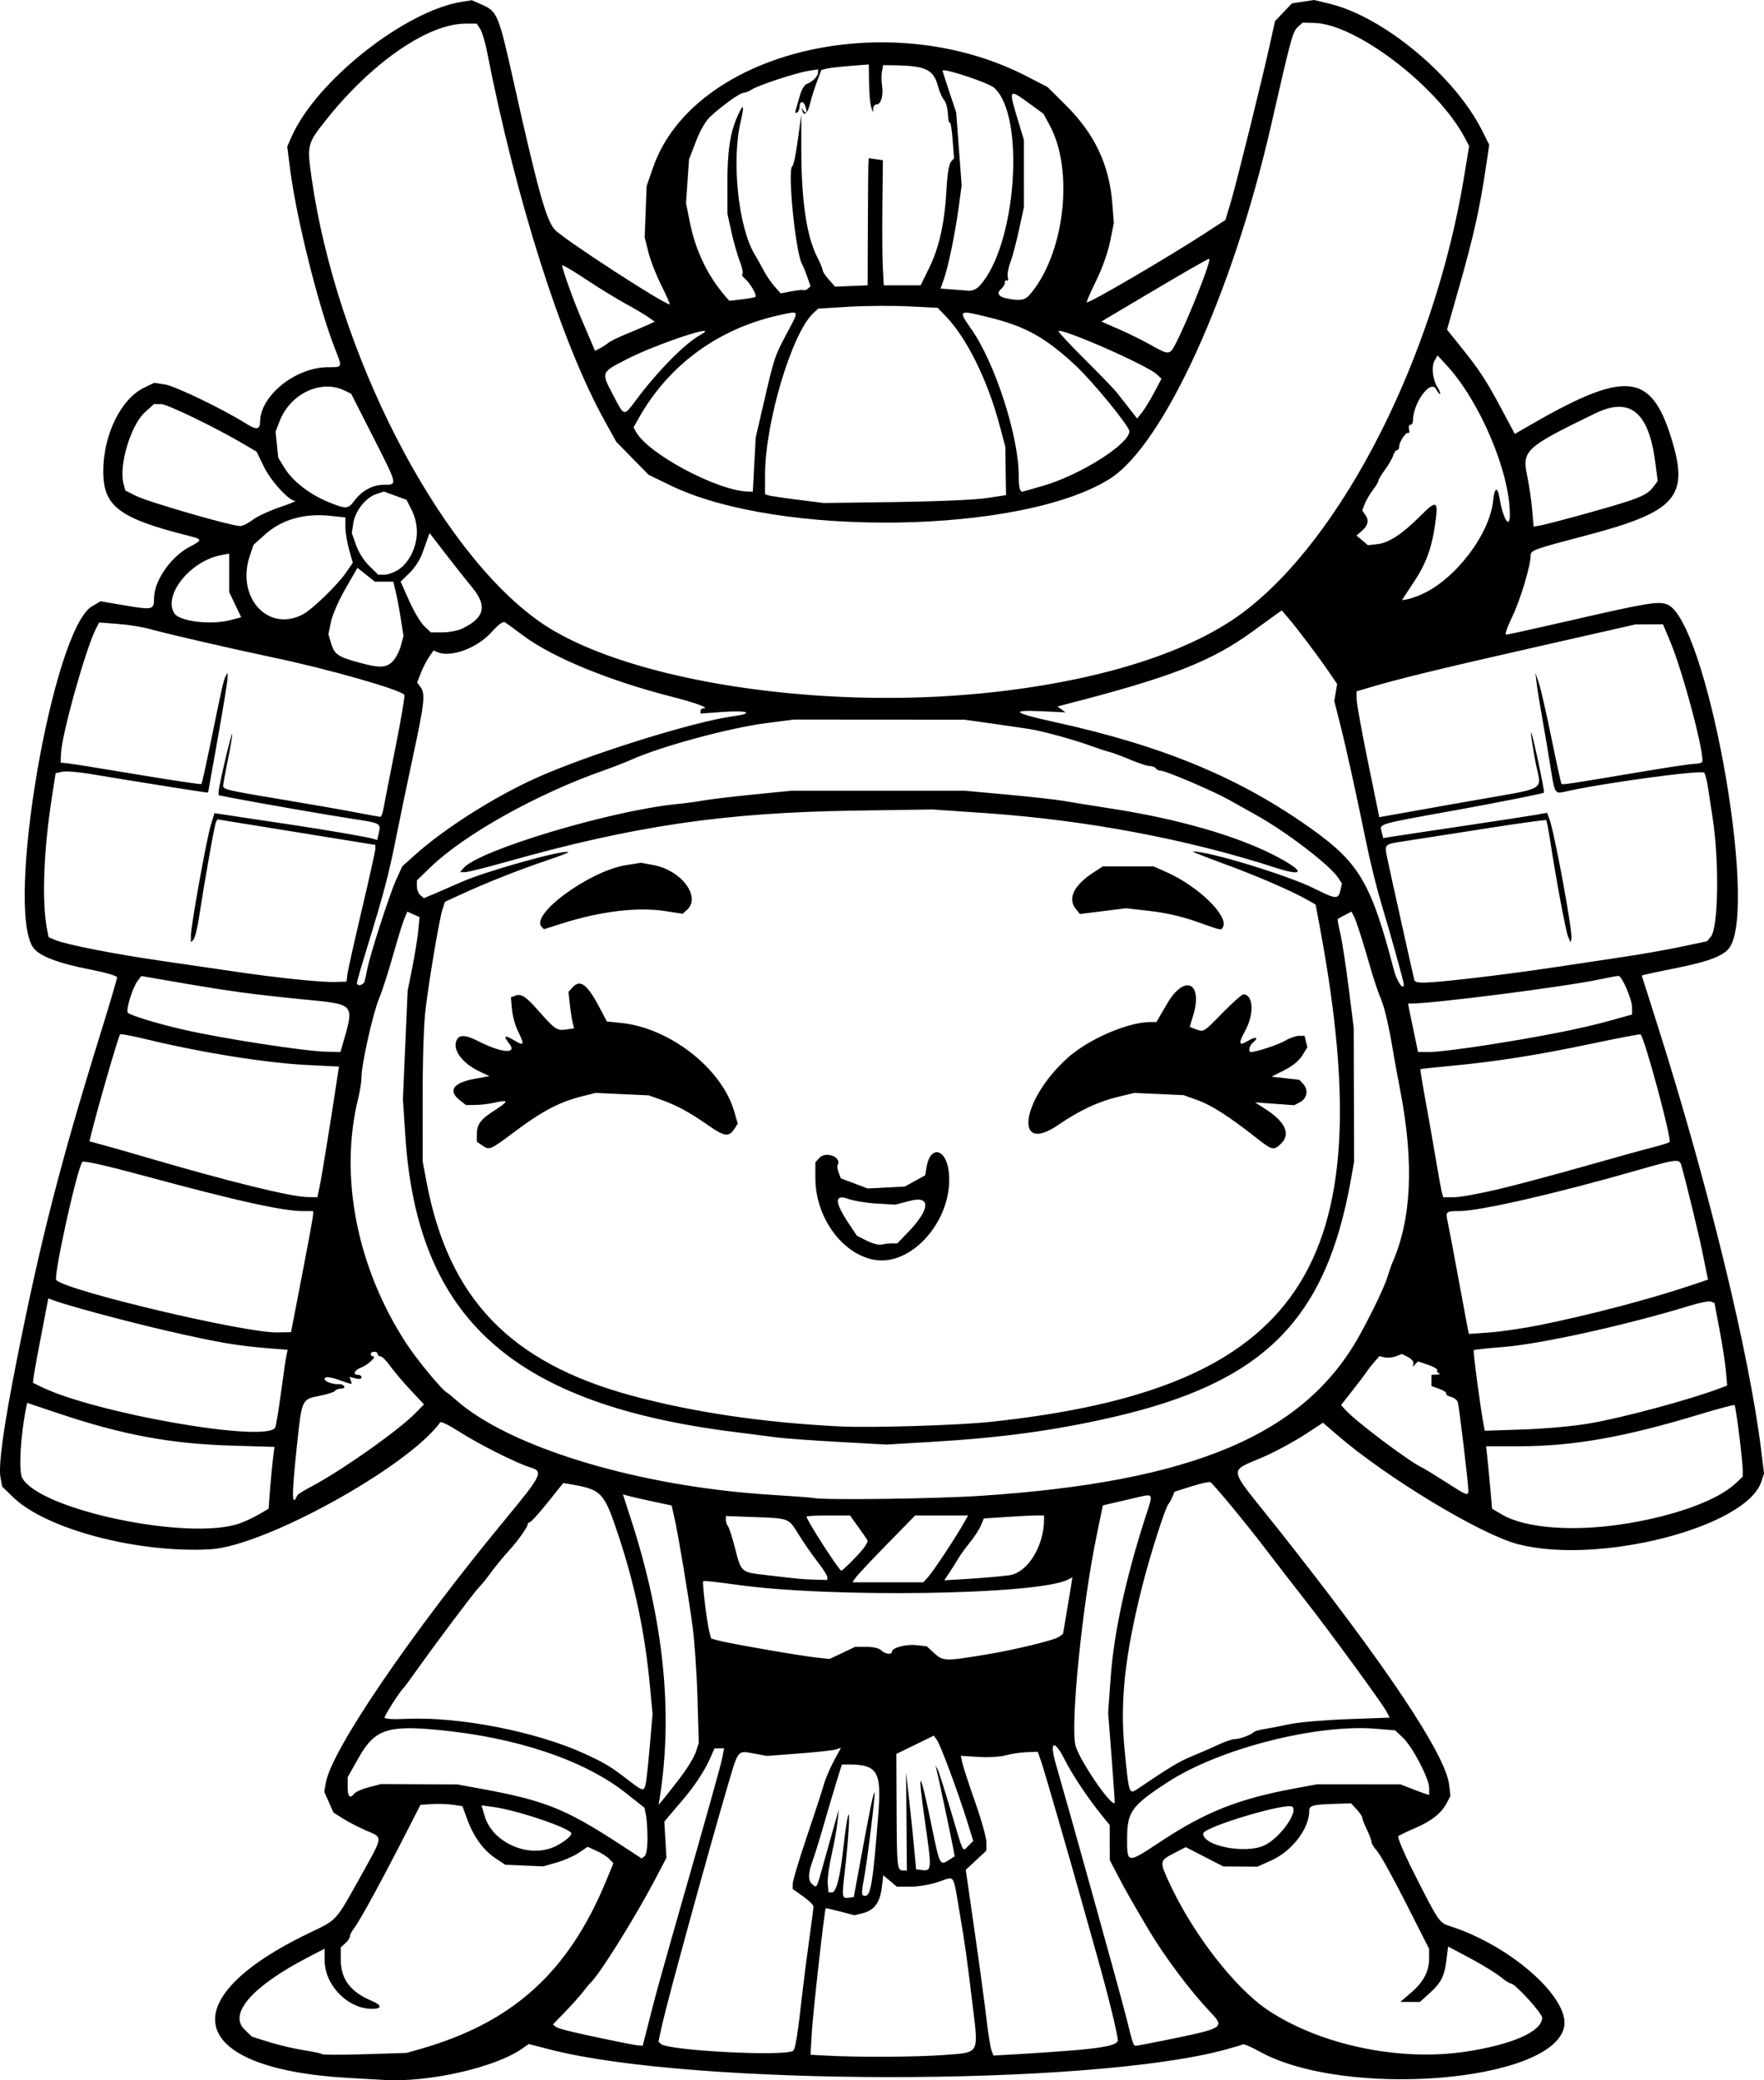<?xml version="1.0" encoding="UTF-8" standalone="no"?>
<!-- Created with Inkscape (http://www.inkscape.org/) -->

<svg
   width="202.409mm"
   height="238.71mm"
   viewBox="0 0 202.409 238.71"
   version="1.1"
   id="svg1"
   xml:space="preserve"
   xmlns="http://www.w3.org/2000/svg"
   xmlns:svg="http://www.w3.org/2000/svg"><defs
     id="defs1" /><g
     id="layer1"
     transform="translate(-16.751,134.659)"><path
       style="fill:#000000"
       d="m 56.715,103.783 c -18.436,-1.048 -20.536,-8.933 -4.434,-16.653 3.189,-1.529 2.955,-1.272 5.785,-6.359 2.717,-4.884 2.668,-4.52 0.719,-5.365 -0.861,-0.374 -2.062,-0.992 -2.669,-1.375 l -1.102,-0.696 -0.527,-1.191 -0.527,-1.191 0.171,-1.013 c 0.632,-3.742 9.806,-17.211 20.641,-30.305 4.17,-5.039 4.365,-5.446 2.83,-5.906 C 76.068,33.27 71.562,30.999 69.382,29.588 68.311,28.894 67.358,28.43 67.266,28.557 63.537,33.689 47.117,42.761 40.904,43.121 32.628,43.6 22.064,40.825 18.295,37.18 l -1.292,-1.249 -0.197,-1.058 c -0.257,-1.378 0.373,-5.918 1.862,-13.42 2.763,-13.924 5.001,-22.644 9.684,-37.741 1.01,-3.254 1.835,-6.052 1.834,-6.218 -0.001,-0.172 -1.309,-0.555 -3.064,-0.897 -3.67,-0.715 -5.831,-1.537 -6.532,-2.483 -3.301,-4.458 2.218,-36.592 6.734,-39.211 l 0.97,-0.562 2.8,0.474 c 3.189,0.539 3.325,0.506 3.333,-0.829 0.012,-2.007 1.9,-4.736 4.075,-5.89 1.521,-0.807 1.513,-0.864 -0.179,-1.29 -7.892,-1.987 -9.723,-3.373 -9.723,-7.359 0,-4.196 2.008,-8.32 4.682,-9.614 l 1.159,-0.561 1.238,0.186 c 1.157,0.173 6.732,2.865 9.324,4.501 1.173,0.741 1.587,0.685 1.591,-0.213 0.013,-3.007 4.079,-6.268 7.813,-6.268 1.675,0 1.645,0.081 0.777,-2.133 -1.896,-4.834 -4.441,-15.031 -5.153,-20.65 l -0.322,-2.542 0.517,-1.162 c 2.844,-6.394 13.038,-14.445 19.566,-15.452 l 1.107,-0.171 1.186,0.525 c 1.73,0.765 1.888,1.151 3.596,8.806 2.785,12.481 3.744,15.926 4.737,17.007 0.994,1.082 12.908,8.813 13.173,8.548 0.049,-0.049 -0.386,-1.034 -0.967,-2.188 -0.581,-1.154 -1.246,-2.863 -1.478,-3.798 l -0.422,-1.7 0.111,-2.931 0.111,-2.931 0.727,-2.107 c 4.582,-13.279 26.934,-18.751 42.894,-10.501 l 2.381,1.231 2.13,2.117 c 3.289,3.269 4.968,6.836 5.308,11.28 l 0.17,2.214 -0.428,2.117 c -0.256,1.265 -0.9,3.075 -1.601,4.496 -0.645,1.309 -1.128,2.424 -1.074,2.478 0.186,0.186 9.347,-5.169 13.727,-8.024 l 2.178,-1.42 0.587,-1.94 c 0.631,-2.086 3.594,-14.036 4.535,-18.29 l 0.573,-2.591 0.971,-1.021 0.971,-1.021 1.276,-0.191 1.277,-0.191 1.766,0.427 c 6.208,1.502 14.394,8.321 17.523,14.598 l 0.796,1.598 -0.415,2.768 c -0.683,4.556 -1.403,7.781 -2.956,13.248 l -1.474,5.188 1.573,1.956 c 2.147,2.67 2.931,3.868 4.693,7.175 l 1.512,2.838 1.369,-0.795 c 11.296,-6.564 14.228,-6.337 16.59,1.286 2.088,6.74 0.587,8.436 -9.902,11.189 -5.962,1.565 -6.245,1.669 -6.245,2.3 0,1.158 -1.194,5.118 -2.112,7.001 -0.549,1.128 -0.863,2.051 -0.698,2.051 0.165,0 3.633,-0.766 7.707,-1.703 8.424,-1.937 9.763,-2.157 10.769,-1.77 4.471,1.722 10.443,34.368 7.194,39.327 -0.634,0.967 -2.29,1.618 -6.058,2.38 -1.892,0.383 -3.576,0.738 -3.743,0.791 l -0.303,0.095 1.832,5.773 c 5.808,18.307 10.523,37.675 11.883,48.808 l 0.312,2.553 -0.309,0.937 c -1.728,5.236 -18.668,9.587 -27.931,7.174 -4.271,-1.113 -15.036,-7.613 -20.708,-12.504 l -1.661,-1.432 -2.043,1.34 c -1.124,0.737 -3.115,1.826 -4.425,2.42 -4.513,2.048 -4.706,0.834 1.34,8.469 12.31,15.545 19.192,25.833 19.603,29.305 l 0.153,1.292 -0.405,0.775 c -0.625,1.197 -1.747,2.096 -3.627,2.905 -0.946,0.407 -1.825,0.831 -1.954,0.941 -0.129,0.111 0.687,2.025 1.813,4.253 2.776,5.495 2.903,5.685 4.054,6.048 6.991,2.209 13.883,8.299 13.153,11.623 -1.391,6.333 -25.237,8.214 -34.989,2.76 -0.914,-0.511 -1.759,-0.87 -1.876,-0.797 -0.118,0.073 -1.099,0.367 -2.181,0.654 -15.666,4.16 -60.967,4.132 -77.241,-0.048 l -2.514,-0.646 -0.722,0.511 c -3.066,2.169 -10.667,3.907 -15.814,3.616 -0.364,-0.021 -2.238,-0.127 -4.165,-0.237 z m 68.433,-2.634 c 4.056,-0.315 3.896,-0.023 3.193,-5.818 -0.687,-5.664 -0.873,-6.986 -1.488,-10.579 -0.779,-4.549 -0.475,-4.117 -2.434,-3.457 -0.908,0.306 -2.297,0.542 -3.186,0.542 h -1.576 l -0.778,-0.655 -0.778,-0.655 -0.163,1.378 c -0.204,1.724 -0.865,2.637 -2.144,2.961 l -0.994,0.252 -1.626,-0.425 c -0.894,-0.234 -1.648,-0.405 -1.674,-0.38 -0.136,0.128 -1.448,11.79 -1.588,14.113 l -0.162,2.698 1.693,0.095 c 3.69,0.207 10.596,0.172 13.706,-0.07 z M 64.849,100.502 C 75.528,97.48 81.924,91.728 86.278,81.229 l 0.855,-2.063 -0.435,-0.48 C 86.46,78.422 85.793,77.993 85.218,77.734 l -1.047,-0.472 -0.996,0.68 c -0.548,0.374 -1.692,0.88 -2.542,1.123 l -1.547,0.443 -2.177,-0.092 -2.177,-0.092 -1.107,-0.733 c -1.394,-0.923 -2.532,-2.482 -3.251,-4.456 L 69.813,72.599 68.72,72.437 c -0.601,-0.089 -1.685,-0.124 -2.408,-0.078 l -1.315,0.085 -1.215,2.381 c -3.166,6.204 -5.706,10.879 -6.379,11.743 -0.27,0.347 -0.491,0.775 -0.491,0.951 0,0.176 -0.238,0.536 -0.529,0.799 l -0.529,0.479 v 1.427 c 0,2.229 1.109,3.697 3.572,4.725 1.182,0.494 1.186,0.909 0.008,0.909 -2.773,0 -5.432,-2.722 -5.432,-5.56 v -1.348 l -1.918,0.996 c -6.348,3.297 -9.135,6.46 -7.285,8.268 l 0.851,0.832 1.994,0.627 c 1.097,0.345 2.882,0.764 3.967,0.931 1.085,0.167 2.038,0.372 2.117,0.455 0.079,0.083 2.287,0.084 4.906,0.003 l 4.763,-0.148 z m 42.941,0.148 c 0.231,-0.231 0.529,-2.129 1,-6.377 0.17,-1.528 0.532,-4.362 0.806,-6.298 0.274,-1.936 0.497,-3.669 0.497,-3.852 0,-0.182 -0.536,-0.709 -1.191,-1.171 l -1.191,-0.839 V 81.501 c 0,-0.336 0.723,-2.749 1.607,-5.363 0.884,-2.614 1.764,-5.311 1.957,-5.995 0.192,-0.683 0.715,-1.916 1.161,-2.74 l 0.811,-1.498 -0.585,0.187 c -0.322,0.103 -2.234,0.312 -4.248,0.465 l -3.663,0.278 -1.496,-0.278 c -1.887,-0.351 -1.772,-0.491 -3.001,3.688 -2.172,7.386 -6.895,24.589 -7.492,27.29 l -0.458,2.072 0.267,0.267 c 0.788,0.788 14.507,1.486 15.219,0.775 z m 32.333,-0.05 c 3.405,-0.283 4.898,-0.626 4.889,-1.123 -0.013,-0.719 -1.096,-5.131 -2.348,-9.571 -0.739,-2.619 -1.525,-5.417 -1.747,-6.218 -1.309,-4.72 -4.397,-15.375 -4.716,-16.272 l -0.377,-1.058 -1.281,0.048 c -0.705,0.026 -1.779,0.187 -2.388,0.358 -0.634,0.178 -1.972,0.256 -3.132,0.183 l -2.025,-0.127 0.18,0.828 c 0.099,0.455 0.76,2.476 1.469,4.49 0.709,2.014 1.289,4.09 1.289,4.612 v 0.949 l -1.184,1.103 -1.184,1.103 1.024,7.118 c 0.563,3.915 1.174,8.427 1.356,10.028 0.183,1.601 0.436,3.192 0.562,3.537 l 0.231,0.627 3.103,-0.175 c 1.707,-0.096 4.532,-0.294 6.278,-0.439 z m 44.847,0.165 c 5.339,-0.815 8.731,-2.325 8.731,-3.887 0,-0.52 -3.102,-3.928 -3.576,-3.928 -0.15,0 -0.692,-0.346 -1.204,-0.768 -0.513,-0.422 -2.073,-1.378 -3.469,-2.124 l -2.537,-1.355 -0.191,1.528 c -0.238,1.904 -0.61,2.633 -1.972,3.863 l -1.076,0.972 -1.124,-0.002 -1.124,-0.002 1.222,-1.048 c 1.441,-1.236 2.085,-2.455 2.085,-3.951 v -1.086 l -2.676,-5.284 c -1.472,-2.906 -2.96,-5.591 -3.307,-5.966 -0.347,-0.375 -0.631,-0.831 -0.631,-1.015 0,-0.183 -0.238,-0.826 -0.529,-1.429 -0.291,-0.602 -0.529,-1.214 -0.529,-1.359 0,-0.145 -0.289,-0.576 -0.643,-0.957 l -0.643,-0.693 -1.937,0.062 c -2.481,0.079 -2.863,0.188 -2.863,0.817 0,2.022 -1.974,4.605 -4.325,5.661 l -1.62,0.727 -1.959,-0.013 -1.959,-0.013 -2.153,-1.107 -2.153,-1.107 -1.383,0.717 c -1.637,0.849 -1.644,0.905 -0.472,3.441 2.681,5.802 7.532,12.052 11.298,14.556 6.023,4.004 15.125,5.906 22.717,4.748 z M 90.753,99.101 c 0.143,-0.546 0.514,-2.004 0.825,-3.241 0.311,-1.237 1.263,-4.69 2.116,-7.673 4.39,-15.355 5.784,-20.33 5.953,-21.233 l 0.186,-0.992 h -0.546 -0.546 l -0.523,1.182 c -0.621,1.403 -1.874,3.295 -3.185,4.806 -0.521,0.601 -1.197,1.393 -1.501,1.761 l -0.553,0.668 0.12,2.076 0.12,2.076 -1.25,2.381 c -2.421,4.611 -6.528,11.17 -7.537,12.039 -0.085,0.073 -0.426,0.489 -0.759,0.926 -0.333,0.437 -1.251,1.464 -2.04,2.284 l -1.435,1.49 0.33,0.267 c 0.297,0.241 2.323,0.725 7.341,1.755 0.946,0.194 1.924,0.368 2.173,0.387 l 0.453,0.034 z m 59.785,0.338 c 6.676,-1.36 6.779,-1.424 5.107,-3.192 -2.375,-2.513 -5.286,-6.401 -7.139,-9.537 -1.99,-3.368 -2.574,-4.395 -3.446,-6.064 l -0.968,-1.852 -0.005,-2.015 -0.005,-2.015 -0.94,-1.16 c -1.56,-1.926 -3.336,-4.59 -4.197,-6.296 -1.24,-2.456 -1.81,-2.204 -1.04,0.459 1.749,6.047 7.454,26.571 8.03,28.886 0.84,3.378 0.86,3.44 1.156,3.44 0.13,0 1.682,-0.294 3.448,-0.654 z m -34.968,-21.042 c 1.027,-5.583 1.422,-7.478 1.535,-7.363 0.107,0.108 -0.833,7.783 -1.191,9.726 -0.347,1.886 -0.335,2.134 0.104,2.134 0.651,0 0.899,-1.527 1.508,-9.29 0.395,-5.031 -0.066,-5.791 -3.513,-5.791 h -0.663 l -0.594,1.918 c -0.327,1.055 -0.988,3.287 -1.469,4.961 -0.481,1.673 -1.066,3.564 -1.299,4.2 -0.531,1.451 -0.537,2.255 -0.021,2.684 0.524,0.435 0.477,0.524 1.279,-2.387 0.381,-1.382 0.931,-3.347 1.224,-4.366 l 0.531,-1.852 -0.152,1.455 c -0.084,0.8 -0.388,2.488 -0.677,3.75 -0.289,1.262 -0.488,2.75 -0.442,3.307 l 0.083,1.013 h 0.397 c 0.509,0 0.959,-1.797 1.342,-5.361 0.161,-1.493 0.39,-3.041 0.509,-3.44 0.269,-0.902 0.051,2.77 -0.385,6.486 -0.341,2.905 -0.318,3.04 0.505,2.921 l 0.537,-0.077 z m 5.194,-4.035 -0.045,-5.622 0.357,3.175 c 0.196,1.746 0.455,4.247 0.575,5.556 l 0.218,2.381 0.729,0.084 c 1.055,0.121 1.07,-0.127 0.335,-5.247 -0.987,-6.871 -0.674,-6.616 0.819,0.665 0.809,3.948 0.88,4.081 1.838,3.453 l 0.705,-0.462 -0.152,-0.834 c -0.201,-1.103 -1.738,-8.36 -1.913,-9.036 l -0.137,-0.529 0.232,0.397 c 0.128,0.218 0.812,2.361 1.521,4.763 1.512,5.122 1.321,4.741 2.021,4.041 l 0.56,-0.56 -0.712,-2.283 c -1.043,-3.346 -3.053,-8.75 -3.462,-9.309 l -0.354,-0.485 -2.148,1.047 -2.148,1.047 0.026,6.318 c 0.028,6.705 0.066,7.061 0.746,7.062 l 0.435,7.7e-5 z m -29.72,1.919 c 0,-0.983 -0.077,-2.172 -0.171,-2.644 L 90.7,72.78 88.556,71.084 C 83.798,67.319 75.979,64.695 66.989,63.847 61.181,63.299 59.729,63.811 57.899,67.052 l -1.252,2.217 -1.4e-5,1.124 c -1.5e-5,1.164 0.239,1.396 0.774,0.751 0.171,-0.205 0.929,-0.533 1.686,-0.728 l 1.376,-0.354 4.366,0.021 4.366,0.021 2.514,0.458 c 7.531,1.372 9.861,2.3 16.272,6.486 l 2.381,1.555 0.331,-0.268 c 0.205,-0.166 0.331,-0.944 0.331,-2.054 z m 58.893,0.375 c 5.177,-3.419 8.95,-4.91 15.455,-6.108 l 2.514,-0.463 4.763,0.004 4.763,0.004 1.191,0.465 c 0.655,0.256 1.399,0.531 1.654,0.611 l 0.463,0.146 v -0.812 c 0,-1.073 -1.909,-4.719 -3.022,-5.772 l -0.881,-0.833 -2.216,-0.182 c -6.823,-0.56 -17.923,2.276 -23.813,6.085 -4.217,2.727 -4.725,3.428 -4.728,6.524 -0.003,2.893 -0.019,2.892 3.858,0.332 z m -69.397,0.518 c 0.957,-0.484 1.773,-1.145 1.773,-1.435 0,-0.577 -6.211,-2.686 -8.998,-3.056 l -1.316,-0.175 0.379,1.26 c 0.937,3.115 5.213,4.899 8.162,3.406 z m 81.28,-0.068 c 1.72,-0.789 3.896,-3.765 3.235,-4.426 -0.573,-0.573 -10.247,2.321 -10.247,3.065 0,1.429 4.822,2.365 7.011,1.361 z M 94.845,69.269 c 0.776,-1.019 1.563,-2.319 1.749,-2.889 l 0.339,-1.037 -0.151,-5.181 C 96.699,57.313 96.445,53.612 96.217,51.939 95.716,48.264 94.585,41.499 94.141,39.528 l -0.322,-1.43 -2.116,-0.45 c -1.164,-0.248 -2.421,-0.534 -2.795,-0.637 l -0.679,-0.186 0.886,2.728 c 3.768,11.601 4.881,22.203 3.356,31.965 l -0.145,0.926 0.554,-0.661 c 0.305,-0.364 1.189,-1.495 1.964,-2.514 z m 49.458,-2.249 -0.399,-5.159 0.296,-4.101 c 0.363,-5.033 1.747,-11.417 3.956,-18.245 0.965,-2.982 1.067,-2.809 -1.331,-2.252 -1.067,0.248 -2.297,0.533 -2.733,0.635 l -0.794,0.184 -0.733,3.555 c -1.631,7.908 -3.002,21.534 -2.413,23.977 0.389,1.613 4.094,7.055 4.504,6.616 0.026,-0.028 -0.133,-2.372 -0.352,-5.209 z m 3.119,3.504 c 3.695,-2.49 4.646,-3.06 6.103,-3.655 0.923,-0.378 2.286,-0.974 3.028,-1.326 0.742,-0.352 1.6,-0.64 1.906,-0.64 0.562,0 1.925,-0.512 2.169,-0.815 0.073,-0.09 0.609,-0.24 1.191,-0.333 0.582,-0.093 1.892,-0.348 2.91,-0.566 1.019,-0.218 4.018,-0.476 6.666,-0.573 l 4.814,-0.176 -0.356,-0.687 c -0.479,-0.924 -6.604,-9.306 -9.419,-12.888 -1.245,-1.584 -3.26,-4.19 -4.478,-5.79 -2.248,-2.953 -5.933,-7.412 -6.326,-7.655 -0.118,-0.073 -1.089,0.143 -2.158,0.48 l -1.943,0.613 -0.272,0.635 c -0.15,0.349 -0.342,0.695 -0.427,0.767 -0.329,0.281 -2.146,5.982 -3.035,9.525 -1.977,7.869 -2.549,13.195 -2.005,18.677 0.523,5.279 0.486,5.179 1.632,4.407 z M 90.873,69.864 c 0.084,-0.473 0.289,-2.429 0.454,-4.347 l 0.301,-3.487 -0.305,-3.26 C 90.757,52.735 89.598,47.207 87.698,41.488 86.071,36.587 85.788,36.283 82.311,35.679 l -0.926,-0.161 -1.809,2.257 c -0.995,1.241 -1.918,2.257 -2.051,2.257 -0.133,0 -0.241,0.132 -0.241,0.293 0,0.253 -1.161,1.882 -1.981,2.779 -0.791,0.866 -1.677,1.946 -2.365,2.885 -0.425,0.58 -0.981,1.258 -1.235,1.507 -0.502,0.493 -4.858,6.29 -7.115,9.469 -0.775,1.091 -1.48,2.044 -1.567,2.117 -0.345,0.288 -2.143,3.098 -2.143,3.348 0,0.169 0.95,0.224 2.593,0.15 5.951,-0.268 14.816,1.467 20.293,3.972 2.441,1.116 3.009,1.461 5.241,3.18 1.569,1.208 1.671,1.216 1.865,0.132 z M 129.804,55.216 c 3.353,-0.55 7.929,-1.66 8.467,-2.054 l 0.454,-0.332 0.38,-2.231 c 0.209,-1.227 0.451,-2.69 0.539,-3.25 l 0.159,-1.018 -0.501,0.264 c -3.354,1.767 -27.398,2.129 -38.188,0.575 -1.955,-0.282 -3.608,-0.459 -3.672,-0.395 -0.139,0.139 0.425,4.787 0.71,5.85 l 0.198,0.739 0.779,0.216 c 1.174,0.326 9.278,1.741 11.158,1.948 l 1.648,0.182 1.468,-0.695 1.468,-0.695 h 1.297 c 0.8,0 1.449,0.152 1.694,0.397 0.432,0.432 1.228,0.538 1.228,0.164 0,-0.458 1.607,-0.892 2.803,-0.758 l 1.206,0.136 0.707,0.659 c 1.15,1.071 1.257,1.076 5.999,0.298 z M 123.239,46.316 c 0.63,-0.697 3.231,-4.641 4.187,-6.35 l 0.407,-0.728 h -3.036 -3.036 l -3.221,3.294 c -1.771,1.812 -3.391,3.538 -3.6,3.836 l -0.38,0.542 h 4.07 4.07 z m -11.559,0 c -1e-4,-0.182 -0.512,-0.986 -1.138,-1.786 -0.626,-0.8 -1.596,-2.202 -2.157,-3.114 -1.168,-1.899 -1.022,-1.844 -5.238,-1.996 l -3.109,-0.112 v 0.441 c 0,0.243 0.103,0.554 0.229,0.693 0.126,0.138 0.489,1.258 0.806,2.488 0.744,2.886 0.662,2.814 3.67,3.164 3.998,0.464 4.075,0.471 5.548,0.513 l 1.389,0.04 z m 20.854,-0.207 c 2.119,-0.281 4.017,-3.328 4.017,-6.449 v -0.422 l -0.86,0.001 c -0.473,7.53e-4 -2.027,0.079 -3.453,0.173 l -2.593,0.172 -0.345,0.819 c -0.19,0.451 -0.749,1.311 -1.243,1.913 -0.494,0.602 -1.097,1.435 -1.341,1.852 -0.243,0.417 -0.707,1.154 -1.031,1.638 l -0.589,0.88 2.883,-0.178 c 1.586,-0.098 3.635,-0.278 4.555,-0.4 z m -17.57,-2.106 c 0.945,-0.99 1.441,-1.71 1.321,-1.918 -0.105,-0.183 -0.599,-0.898 -1.098,-1.589 l -0.906,-1.257 h -2.491 c -1.37,0 -2.491,0.062 -2.491,0.137 0,0.399 3.731,6.195 3.995,6.206 0.087,0.004 0.839,-0.707 1.67,-1.579 z M 44.246,40.152 c 0.626,-0.221 1.63,-0.69 2.231,-1.042 l 1.093,-0.641 0.166,-2.195 c 0.091,-1.207 0.243,-2.804 0.337,-3.548 L 48.245,31.373 43.384,31.228 C 36.271,31.016 30.837,30.003 23.374,27.498 l -3.507,-1.177 -0.117,0.572 c -0.643,3.143 -0.875,7.245 -0.455,8.03 1.97,3.681 19.139,7.28 24.95,5.23 z m 159.377,-0.02 c 5.566,-0.935 10.24,-2.671 12.252,-4.55 l 0.844,-0.789 v -0.762 c 0,-1.031 -0.784,-7.307 -0.932,-7.454 -0.065,-0.065 -1.935,0.433 -4.157,1.106 -8.524,2.581 -14.4,3.615 -20.548,3.617 l -3.808,0.001 0.176,1.654 c 0.097,0.91 0.251,2.522 0.342,3.584 l 0.166,1.93 1.138,0.667 c 2.77,1.623 8.463,2.014 14.525,0.996 z m -74.348,-3.146 c 24.392,-1.599 37.212,-7.042 43.506,-18.469 1.451,-2.635 2.845,-5.559 3.177,-6.663 0.175,-0.582 0.423,-1.296 0.551,-1.587 2.203,-4.998 2.507,-11.457 0.929,-19.711 -0.348,-1.819 -0.69,-3.664 -0.76,-4.101 -0.505,-3.133 -1.035,-5.464 -1.472,-6.482 -0.281,-0.655 -0.769,-2.084 -1.085,-3.175 -1.052,-3.636 -1.704,-5.683 -1.998,-6.269 l -0.291,-0.581 -0.766,0.397 c -0.421,0.219 -0.794,0.426 -0.829,0.46 -0.034,0.034 0.105,0.781 0.31,1.658 0.205,0.878 0.634,3.671 0.954,6.206 l 0.582,4.611 0.022,7.673 0.022,7.673 -0.35,1.984 C 168.921,16.819 161.758,23.983 144.432,27.961 c -6.667,1.531 -12.756,2.361 -20.825,2.839 l -5.138,0.304 -5.577,-0.307 c -3.067,-0.169 -6.351,-0.414 -7.297,-0.545 -0.946,-0.131 -2.851,-0.377 -4.233,-0.547 C 75.653,26.547 64.653,16.733 63.262,-4.285 l -0.28,-4.233 0.271,-6.218 0.271,-6.218 0.529,-2.646 c 0.291,-1.455 0.599,-3.36 0.686,-4.233 l 0.157,-1.587 -0.704,-0.315 -0.704,-0.315 -0.353,0.844 c -0.194,0.464 -0.788,2.392 -1.32,4.284 -0.532,1.892 -1.245,4.094 -1.585,4.895 -0.679,1.599 -2.007,7.549 -1.999,8.958 0.003,0.488 -0.162,1.56 -0.365,2.381 -2.217,8.946 -0.203,19.349 5.437,28.084 1.236,1.915 4.207,5.512 4.764,5.768 0.095,0.044 0.512,0.383 0.926,0.754 6.149,5.508 21.018,10.003 36.207,10.948 2.474,0.154 4.677,0.32 4.895,0.37 1.154,0.262 13.908,0.097 19.182,-0.249 z m -78.405,-0.062 c 0.049,-0.109 0.743,-0.543 1.543,-0.965 3.494,-1.84 9.993,-6.42 11.983,-8.443 l 1.003,-1.02 -1.554,-1.661 c -0.855,-0.914 -1.901,-2.152 -2.326,-2.751 -0.424,-0.6 -0.92,-1.093 -1.102,-1.096 -0.182,-0.003 -0.331,-0.125 -0.331,-0.27 0,-0.146 -0.179,-0.265 -0.397,-0.265 -0.218,0 -0.397,0.119 -0.397,0.265 0,0.146 0.124,0.265 0.275,0.265 0.457,0 -0.628,1.004 -1.403,1.299 -0.774,0.294 -0.984,0.818 -0.327,0.818 0.218,0 0.397,0.132 0.397,0.293 0,0.184 -0.258,0.229 -0.695,0.119 l -0.695,-0.174 0.157,0.41 c 0.192,0.5 0.23,0.5 -1.149,0.013 -1.279,-0.451 -1.852,-0.502 -1.852,-0.163 0,0.277 1.007,0.633 1.63,0.575 0.242,-0.022 0.517,0.084 0.611,0.237 0.098,0.158 -0.056,0.277 -0.358,0.277 -0.291,0 -0.6,0.114 -0.685,0.253 -0.086,0.139 -0.865,0.392 -1.731,0.563 -2.118,0.417 -2.082,0.338 -2.658,5.85 -0.6,5.743 -0.586,7.026 0.06,5.572 z M 185.234,36.351 c 0,-0.775 -1.056,-9.621 -1.208,-10.117 -0.073,-0.24 -0.432,-0.512 -0.796,-0.603 -0.365,-0.091 -0.605,-0.26 -0.534,-0.375 0.071,-0.115 -0.281,-0.357 -0.783,-0.539 l -0.912,-0.33 v -0.644 -0.644 l 0.595,-0.021 c 0.327,-0.011 0.446,-0.081 0.263,-0.155 -0.183,-0.074 -0.272,-0.232 -0.198,-0.351 0.074,-0.119 -0.389,-0.395 -1.029,-0.613 l -1.163,-0.396 -0.311,0.305 -0.311,0.305 0.085,-0.379 c 0.047,-0.209 -0.231,-0.537 -0.618,-0.73 l -0.703,-0.351 -0.704,0.268 c -0.387,0.147 -0.967,0.202 -1.288,0.121 l -0.584,-0.147 -0.538,0.609 c -0.296,0.335 -0.71,0.864 -0.919,1.176 -0.209,0.312 -0.959,1.301 -1.665,2.198 l -1.284,1.631 0.49,0.547 c 1.192,1.33 7.401,6.001 8.825,6.638 0.218,0.098 1.409,0.826 2.646,1.618 2.559,1.638 2.646,1.671 2.646,0.979 z M 48.322,29.168 c 0.095,-0.154 0.398,-1.97 0.673,-4.035 0.275,-2.065 0.561,-4.012 0.635,-4.327 l 0.136,-0.573 -2.05,-0.162 C 44.006,19.777 41.767,19.395 36.009,18.072 31.195,16.965 24.317,15.114 22.737,14.5 l -0.44,-0.171 -0.275,1.409 c -0.761,3.898 -1.342,7.032 -1.412,7.62 l -0.079,0.656 0.926,0.456 c 6.157,3.029 25.776,6.461 26.865,4.7 z m 150.803,-0.487 c 3.916,-0.671 11.588,-2.741 15.048,-4.061 l 0.76,-0.29 -0.137,-1.608 c -0.075,-0.884 -0.403,-3.017 -0.728,-4.738 l -0.591,-3.13 -0.399,-0.153 c -0.22,-0.084 -1.246,0.107 -2.281,0.426 -7.288,2.243 -17.313,4.462 -21.637,4.79 -1.754,0.133 -3.242,0.295 -3.307,0.36 -0.099,0.099 0.765,6.603 1.144,8.613 l 0.119,0.631 4.418,-0.148 c 2.551,-0.085 5.759,-0.378 7.593,-0.692 z m -68.844,-0.167 c 35.756,-3.773 45.15,-17.723 37.983,-56.405 l -0.55,-2.967 -0.831,-0.476 c -1.865,-1.068 -5.82,-2.787 -9.563,-4.157 -2.183,-0.799 -3.85,-1.455 -3.704,-1.459 1.8,-0.049 10.925,2.733 13.951,4.253 2.464,1.237 2.757,1.259 2.985,0.222 l 0.177,-0.805 -0.416,-0.634 c -0.963,-1.47 -5.936,-5.278 -9.421,-7.215 -0.8,-0.445 -2.17,-1.213 -3.043,-1.707 -1.812,-1.026 -7.329,-3.387 -7.914,-3.387 -0.214,0 -0.463,-0.119 -0.553,-0.265 -0.09,-0.146 -0.398,-0.265 -0.685,-0.265 -0.287,0 -1.262,-0.314 -2.167,-0.699 -0.905,-0.384 -2.003,-0.793 -2.439,-0.908 -0.437,-0.115 -1.32,-0.402 -1.963,-0.638 -2.122,-0.779 -5.684,-1.76 -7.297,-2.011 -0.873,-0.136 -2.897,-0.431 -4.498,-0.657 l -2.91,-0.41 -9.79,-0.006 -9.79,-0.006 -3.175,0.408 c -4.243,0.546 -12.108,2.678 -15.478,4.197 -0.655,0.295 -2.024,0.828 -3.043,1.185 -7.751,2.712 -16.114,7.382 -20.042,11.192 l -1.521,1.475 v 0.682 c 0,0.375 0.181,0.833 0.403,1.017 l 0.403,0.335 0.986,-0.411 c 0.542,-0.226 2.057,-0.884 3.367,-1.461 2.869,-1.265 11.855,-3.766 12.22,-3.402 0.05,0.05 -1.072,0.48 -2.493,0.956 -3.041,1.02 -6.807,2.507 -9.634,3.805 l -2.024,0.929 -0.289,0.879 c -0.351,1.067 -1.449,7.517 -1.928,11.33 -0.216,1.715 -0.349,5.612 -0.347,10.186 l 0.002,7.408 0.45,2.381 c 2.519,13.336 9.574,20.69 23.472,24.469 7.059,1.919 15.085,3.109 23.964,3.553 3.499,0.175 13.448,-0.123 17.146,-0.513 z M 116.972,9.888 C 113.296,9.156 110.31,4.962 110.31,0.53 V -1.282 l 0.461,-0.51 c 0.743,-0.821 2.64,-0.062 2.086,0.834 -0.068,0.11 -0.011,0.496 0.127,0.858 l 0.25,0.659 1.537,0.58 1.537,0.58 2.127,-0.108 2.128,-0.108 1.176,-0.649 1.176,-0.649 0.151,-0.932 c 0.41,-2.523 2.23,-2.177 2.545,0.484 0.636,5.366 -4.185,11.017 -8.642,10.129 z m 2.099,-1.866 0.644,-0.004 1.237,-1.284 c 2.54,-2.635 2.636,-4.23 0.216,-3.599 L 119.485,3.574 117.369,3.452 c -1.164,-0.067 -2.618,-0.302 -3.231,-0.522 -1.678,-0.601 -1.669,0.293 0.029,2.85 l 0.907,1.366 1.148,0.575 c 0.631,0.316 1.386,0.514 1.677,0.44 0.291,-0.075 0.819,-0.137 1.173,-0.139 z M 72.051,-3.242 71.463,-3.654 v -0.796 c 0,-1.187 0.409,-1.75 2.023,-2.782 1.679,-1.074 1.694,-1.282 0.062,-0.905 -0.638,0.147 -1.649,0.27 -2.248,0.274 l -1.089,0.006 -0.697,-0.548 c -1.408,-1.108 -0.761,-2.017 1.757,-2.47 l 1.647,-0.296 -1.058,-0.493 c -1.99,-0.926 -3.168,-2.438 -2.755,-3.536 0.29,-0.77 0.994,-0.759 2.57,0.039 2.694,1.365 4.478,1.484 3.493,0.233 -0.717,-0.912 -0.532,-1.007 0.627,-0.323 1.114,0.657 1.167,0.509 0.386,-1.09 -0.316,-0.646 -0.626,-1.781 -0.691,-2.524 l -0.117,-1.349 0.464,-0.178 c 0.731,-0.28 1.213,0.033 2.77,1.799 1.829,2.074 2.058,2.225 3.137,2.066 l 0.88,-0.129 -0.17,-0.694 c -0.094,-0.382 -0.239,-1.323 -0.322,-2.091 l -0.152,-1.397 0.471,-0.521 c 0.885,-0.978 1.701,-0.347 3.161,2.442 l 0.771,1.472 1.64,0.168 c 5.591,0.573 11.542,5.227 12.972,10.146 l 0.411,1.415 -0.425,0.649 c -0.591,0.902 -1.143,0.818 -2.949,-0.449 -2.128,-1.493 -3.589,-2.289 -5.362,-2.919 l -1.495,-0.531 -3.043,-0.14 -3.043,-0.14 -1.72,0.434 c -2.425,0.612 -4.486,1.705 -7.539,3.997 -2.878,2.16 -2.917,2.177 -3.779,1.573 z m 88.79,-0.9 c -3.071,-2.414 -5.096,-3.709 -6.696,-4.281 l -1.587,-0.568 -2.825,-0.127 -2.825,-0.127 -1.937,0.468 c -2.225,0.537 -4.387,1.557 -6.796,3.207 -5.13,3.512 -4.262,-2.865 1.044,-7.666 2.396,-2.168 6.951,-4.145 9.551,-4.145 h 0.675 l 1.21,-2.082 c 2.016,-3.469 4.171,-2.484 2.996,1.369 l -0.388,1.271 0.657,0.25 c 0.965,0.367 0.874,0.421 3.12,-1.867 1.143,-1.164 2.215,-2.117 2.383,-2.117 1.112,0 1.263,2.177 0.279,4.025 -0.899,1.689 -0.845,1.956 0.265,1.302 0.925,-0.546 1.279,-0.393 0.529,0.23 -0.411,0.341 -0.547,1.061 -0.198,1.055 0.652,-0.01 3.133,-0.83 3.924,-1.298 0.514,-0.303 1.223,-0.551 1.576,-0.551 h 0.641 l 0.164,0.653 0.164,0.653 -0.583,0.944 c -0.375,0.606 -1.11,1.21 -2.056,1.689 l -1.473,0.745 1.6,0.181 1.6,0.181 0.451,0.498 c 0.606,0.669 0.424,1.641 -0.386,2.067 l -0.661,0.348 -2.249,-0.163 -2.249,-0.163 1.209,0.779 c 2.289,1.474 2.911,2.889 1.75,3.979 -0.841,0.79 -0.982,0.755 -2.878,-0.736 z M 78.911,-28.296 c -1.389,-1.389 5.462,-6.414 9.658,-7.084 l 1.728,-0.276 1.432,0.265 c 3.212,0.594 5.498,3.65 3.848,5.144 l -0.493,0.446 -1.955,-0.305 c -3.212,-0.501 -7.448,0.006 -11.926,1.428 l -2.029,0.644 z m 75.087,-0.62 c -1.633,-0.576 -3.505,-1.002 -5.288,-1.205 l -2.76,-0.314 -2.644,0.33 -2.644,0.33 -0.469,-0.579 c -0.966,-1.193 -0.229,-2.718 2.022,-4.183 l 1.08,-0.703 2.91,8.5e-5 2.91,8.6e-5 1.455,0.644 c 3.7,1.637 7.256,5.116 6.492,6.353 -0.218,0.352 -0.073,0.384 -3.067,-0.672 z m -84.089,-6.106 c 1.675,-2.041 16.976,-6.64 24.521,-7.37 0.918,-0.089 2.287,-0.274 3.043,-0.411 0.756,-0.137 3.339,-0.446 5.74,-0.685 l 4.366,-0.436 9.922,-3.01e-4 9.922,-3e-4 4.895,0.447 c 2.692,0.246 5.55,0.563 6.35,0.704 0.8,0.141 3.42,0.563 5.821,0.936 7.338,1.141 14.028,3.058 18.349,5.259 3.626,1.847 3.773,2.625 0.282,1.492 -10.11,-3.281 -21.791,-5.479 -33.315,-6.269 l -6.085,-0.417 -8.996,0.134 c -14.889,0.222 -25.234,1.747 -39.889,5.883 -2.294,0.647 -4.422,1.177 -4.729,1.177 H 69.547 Z M 50.606,15.823 C 52.161,7.791 52.678,5.013 52.678,4.685 V 4.314 h -1.161 c -2.322,0 -7.617,-1.175 -18.1,-4.015 -4.309,-1.168 -7.052,-1.792 -7.205,-1.639 -0.578,0.578 -3.374,13.236 -3.001,13.582 1.363,1.262 21.697,6.069 25.356,5.995 l 1.578,-0.032 z M 193.399,17.399 c 5.749,-1.159 12.453,-2.917 17.298,-4.536 l 2.047,-0.684 -0.126,-0.56 c -0.07,-0.308 -0.314,-1.512 -0.544,-2.676 -0.348,-1.763 -1.777,-7.648 -2.392,-9.856 -0.224,-0.804 -0.472,-0.776 -5.299,0.61 -9.082,2.608 -17.862,4.615 -20.191,4.615 -1.537,0 -1.593,0.054 -1.321,1.27 0.12,0.539 0.644,3.301 1.164,6.139 0.52,2.838 1.016,5.504 1.102,5.925 l 0.157,0.765 2.381,-0.169 c 1.309,-0.093 3.886,-0.472 5.725,-0.843 z M 53.439,1.441 c 0.222,-1.037 1.301,-7.706 2.064,-12.762 l 0.143,-0.95 -3.535,-0.172 c -4.812,-0.234 -12.227,-1.42 -18.707,-2.992 -1.505,-0.365 -2.797,-0.603 -2.871,-0.529 -0.194,0.194 -2.672,8.765 -3.347,11.578 l -0.167,0.694 1.65,0.45 c 0.908,0.247 3.019,0.851 4.693,1.341 9.714,2.845 16.732,4.575 18.697,4.608 L 53.163,2.726 Z M 188.674,1.807 c 2.11,-0.504 6.575,-1.695 9.922,-2.647 3.347,-0.952 6.859,-1.924 7.805,-2.161 0.946,-0.237 1.81,-0.511 1.921,-0.609 0.289,-0.255 -2.834,-11.862 -3.323,-12.351 -0.054,-0.054 -2.642,0.439 -5.751,1.094 -6.127,1.292 -10.949,2.048 -16.131,2.528 -1.819,0.169 -3.339,0.335 -3.378,0.37 -0.039,0.035 0.223,1.659 0.581,3.609 0.358,1.95 0.901,5.034 1.205,6.853 0.305,1.819 0.617,3.516 0.693,3.77 l 0.14,0.463 1.239,-0.001 c 0.681,-5.541e-4 2.965,-0.414 5.075,-0.918 z M 55.95,-14.406 c 1.501,-5.238 1.729,-4.961 -4.596,-5.591 -5.762,-0.574 -8.404,-0.937 -14.551,-2 l -3.836,-0.663 -0.427,0.56 c -0.583,0.765 -1.391,3.407 -1.118,3.656 0.362,0.33 3.467,1.271 6.439,1.95 4.42,1.011 13.878,2.47 16.32,2.518 l 1.636,0.032 z m 131.449,-0.338 c 6.304,-0.988 10.967,-1.914 14.174,-2.816 l 2.447,-0.688 -0.003,-0.824 c -0.003,-0.929 -1.157,-3.602 -1.555,-3.602 -0.143,0 -1.13,0.183 -2.193,0.407 -4.023,0.846 -18.967,2.761 -21.604,2.767 l -0.352,9.14e-4 0.169,0.86 c 0.093,0.473 0.353,1.723 0.577,2.778 l 0.407,1.918 h 1.41 c 0.776,0 3.71,-0.36 6.522,-0.801 z M 58.594,-22.079 c 0.072,-0.255 0.209,-0.88 0.304,-1.389 0.299,-1.594 2.536,-8.524 3.288,-10.186 l 0.718,-1.587 1.436,-1.291 c 3.363,-3.025 9.059,-6.65 13.871,-8.826 5.919,-2.677 18.062,-6.484 22.695,-7.115 2.465,-0.336 1.671,-0.696 -1.097,-0.498 l -2.681,0.192 v -0.293 c 0,-0.161 0.149,-0.297 0.331,-0.301 0.791,-0.019 -0.87,-0.633 -3.597,-1.33 -7.276,-1.859 -13.757,-4.529 -17.122,-7.055 -0.954,-0.716 -1.88,-1.392 -2.058,-1.502 -0.204,-0.126 -0.754,0.28 -1.498,1.108 -1.685,1.875 -4.679,2.986 -6.254,2.322 l -0.433,-0.183 -0.515,0.744 c -0.283,0.409 -0.707,1.237 -0.942,1.838 l -0.426,1.094 0.374,0.494 c 0.584,0.771 0.477,1.802 -0.817,7.83 -0.664,3.096 -1.561,7.406 -1.993,9.579 -0.825,4.148 -1.398,6.319 -3.309,12.526 -0.639,2.077 -1.163,3.893 -1.163,4.035 0,0.451 0.753,0.278 0.888,-0.205 z m 119.232,0.335 c 0,-0.263 -1.614,-6.05 -2.526,-9.057 -0.52,-1.715 -1.301,-4.845 -1.734,-6.955 -1.273,-6.191 -2.336,-11.017 -3.048,-13.834 l -0.665,-2.632 0.165,-0.976 0.165,-0.976 -0.989,-1.44 c -1.257,-1.83 -3.547,-4.87 -4.572,-6.07 l -0.791,-0.926 -0.389,0.265 c -0.214,0.146 -1.572,1.127 -3.018,2.181 -4.679,3.409 -9.358,5.232 -21.319,8.308 l -1.019,0.262 0.467,0.341 0.467,0.341 -2.689,-0.129 c -3.746,-0.18 -3.354,0.192 1.262,1.2 12.692,2.772 21.599,6.491 29.916,12.491 5.243,3.782 6.614,6.167 9.169,15.95 0.364,1.393 1.15,2.526 1.15,1.658 z M 56.604,-22.806 c 0.049,-0.437 0.793,-3.77 1.653,-7.408 0.86,-3.638 1.564,-6.812 1.564,-7.054 l 9.25e-4,-0.439 -1.786,-0.287 c -0.982,-0.158 -5.057,-0.817 -9.056,-1.464 l -7.27,-1.177 -0.166,0.269 c -0.157,0.254 -1.216,6.195 -1.968,11.041 -0.189,1.216 -0.473,2.341 -0.632,2.5 l -0.289,0.289 v -0.764 c 0,-1.121 1.811,-11.156 2.295,-12.717 l 0.414,-1.337 2.945,0.45 c 1.62,0.247 4.314,0.651 5.987,0.898 3.588,0.529 8.679,1.407 9.303,1.604 l 0.44,0.139 0.181,-0.823 c 0.243,-1.108 0.227,-1.117 -2.999,-1.609 -2.843,-0.434 -10.667,-1.794 -13.738,-2.389 l -1.654,-0.32 0.009,-0.416 c 0.014,-0.642 1.538,-7.089 1.559,-6.597 0.011,0.239 -0.219,1.591 -0.51,3.006 -0.291,1.414 -0.529,2.724 -0.529,2.911 0,0.436 0.389,0.527 6.877,1.603 2.985,0.495 6.676,1.141 8.204,1.434 1.528,0.294 2.862,0.534 2.965,0.534 0.103,0 0.265,-0.446 0.359,-0.992 0.095,-0.546 0.702,-3.643 1.349,-6.882 0.647,-3.239 1.114,-5.99 1.038,-6.113 -0.36,-0.583 -8.634,-2.947 -14.971,-4.278 -4.663,-0.979 -12.443,-2.774 -14.287,-3.296 -0.8,-0.226 -2.426,-0.485 -3.612,-0.575 l -2.157,-0.164 -0.386,0.765 c -1.17,2.318 -3.894,12.061 -3.987,14.259 l -0.045,1.058 0.794,0.077 c 0.437,0.042 4.045,0.621 8.019,1.286 3.974,0.665 7.276,1.158 7.339,1.095 0.063,-0.063 0.465,-1.832 0.893,-3.932 1.407,-6.898 1.664,-8.046 1.894,-8.448 l 0.228,-0.397 -0.012,0.661 c -0.007,0.364 -0.512,3.459 -1.122,6.879 l -1.11,6.218 -0.524,-0.061 c -0.691,-0.08 -9.916,-1.557 -13.016,-2.084 -1.341,-0.228 -2.78,-0.339 -3.197,-0.248 l -0.758,0.167 -0.438,2.833 c -0.957,6.194 -1.159,12.024 -0.526,15.189 l 0.16,0.8 0.821,0.342 c 1.223,0.509 6.828,1.606 12.066,2.36 2.547,0.367 6.297,0.915 8.334,1.218 4.891,0.728 10,1.262 11.642,1.216 l 1.323,-0.037 z m 129.094,0.392 c 2.583,-0.294 6.601,-0.825 8.929,-1.18 2.328,-0.355 5.96,-0.899 8.07,-1.207 2.11,-0.309 5.206,-0.85 6.879,-1.204 l 3.043,-0.642 0.445,-0.533 c 0.862,-1.033 0.974,-8.635 0.202,-13.616 -0.158,-1.019 -0.391,-2.554 -0.518,-3.412 -0.127,-0.858 -0.332,-1.661 -0.455,-1.784 -0.339,-0.339 -11.628,1.191 -15.812,2.143 -1.354,0.308 -1.314,0.371 -1.836,-2.9 -0.244,-1.528 -0.666,-4.028 -0.939,-5.556 -0.273,-1.528 -0.56,-3.314 -0.638,-3.969 l -0.142,-1.191 0.401,1.191 c 0.22,0.655 0.871,3.502 1.445,6.327 0.575,2.825 1.095,5.187 1.156,5.248 0.112,0.112 1.004,-0.025 9.812,-1.505 2.619,-0.44 5.083,-0.802 5.474,-0.805 0.392,-0.003 0.77,-0.098 0.84,-0.212 0.38,-0.615 -2.177,-10.298 -3.641,-13.788 l -0.844,-2.012 -1.577,0.007 -1.577,0.007 -11.906,2.701 c -10.829,2.457 -15.579,3.619 -18.918,4.627 l -1.191,0.36 0.017,0.912 c 0.009,0.501 0.598,3.75 1.308,7.218 l 1.291,6.306 0.676,-0.124 c 0.372,-0.068 4.483,-0.8 9.136,-1.626 9.986,-1.773 8.754,-1.061 8.094,-4.676 -0.79,-4.325 -0.631,-4.405 0.29,-0.144 0.435,2.014 0.752,3.701 0.704,3.75 -0.104,0.104 -5.397,1.159 -9.875,1.967 -9.467,1.71 -8.995,1.572 -8.75,2.548 l 0.177,0.706 0.979,-0.163 c 0.538,-0.09 4.194,-0.64 8.123,-1.224 3.929,-0.583 7.718,-1.164 8.42,-1.291 l 1.276,-0.23 0.264,0.693 c 0.585,1.535 2.703,13.031 2.532,13.744 l -0.106,0.443 -0.277,-0.668 c -0.27,-0.65 -1.384,-6.624 -2.063,-11.058 -0.185,-1.21 -0.387,-2.251 -0.449,-2.313 -0.061,-0.062 -3.199,0.374 -6.971,0.968 -3.773,0.594 -7.842,1.228 -9.044,1.41 -2.651,0.401 -2.565,0.321 -2.207,2.052 0.353,1.707 2.962,13.444 3.091,13.909 0.126,0.452 1.185,0.419 6.658,-0.204 z m -57.746,-32.551 c 13.734,-1.177 24.965,-4.548 31.475,-9.447 11.414,-8.59 21.94,-29.365 25.322,-49.974 l 0.577,-3.519 -0.509,-0.961 c -3.128,-5.9 -12.465,-13.032 -17.226,-13.158 l -1.371,-0.036 -0.517,0.467 c -0.628,0.569 -0.756,1.035 -3.096,11.289 -4.392,19.252 -12.342,36.689 -18.502,40.582 -10.062,6.359 -38.043,6.784 -50.418,0.765 l -2.514,-1.222 -1.852,-1.889 -1.852,-1.889 -1.417,-2.562 C 81.171,-95.353 75.932,-111.837 72.63,-128.762 c -0.212,-1.086 -0.564,-2.247 -0.782,-2.58 l -0.397,-0.605 h -1.275 c -4.346,0 -10.86,4.521 -16.129,11.195 -2.031,2.572 -2.075,2.76 -1.542,6.51 2.845,20.009 14.45,42.63 26.102,50.879 9.095,6.439 30.227,10.035 49.345,8.396 z m -66.152,-3.793 c 0.347,-0.347 0.77,-1.148 0.941,-1.78 l 0.309,-1.149 -0.313,-1.99 c -0.172,-1.094 -0.436,-2.496 -0.587,-3.114 l -0.274,-1.124 H 60.821 59.766 l -0.999,-0.791 -0.999,-0.791 -1.366,2.366 c -0.769,1.332 -1.498,2.997 -1.668,3.809 l -0.303,1.443 0.323,1.079 c 0.369,1.232 0.795,1.521 3.215,2.177 2.362,0.64 3.082,0.615 3.83,-0.133 z m 7.968,-3.764 c 2.588,-1.228 2.924,-2.598 1.161,-4.733 -0.721,-0.873 -2.115,-2.634 -3.098,-3.913 l -1.788,-2.325 -0.174,0.473 c -0.096,0.26 -0.382,1.068 -0.637,1.796 -0.272,0.778 -0.885,1.73 -1.488,2.311 l -1.025,0.988 0.971,2.187 c 0.534,1.203 1.313,2.515 1.731,2.915 l 0.76,0.728 h 1.345 c 0.74,0 1.749,-0.192 2.243,-0.426 z m -26.574,-0.981 1.232,-0.325 -0.689,-1.449 -0.689,-1.449 -5.55e-4,-2.202 -5.55e-4,-2.202 -0.927,0.174 c -3.532,0.663 -6.687,4.594 -5.362,6.681 0.589,0.928 4.204,1.363 6.437,0.773 z m 8.282,-0.64 c 1.068,-0.552 3.974,-3.356 4.963,-4.788 l 0.793,-1.147 -0.425,-1.516 c -0.234,-0.834 -0.425,-2.005 -0.425,-2.602 v -1.086 l -1.715,-0.184 c -2.994,-0.321 -5.595,0.423 -7.514,2.148 l -1.307,1.175 -0.421,1.235 c -1.619,4.752 2.038,8.841 6.051,6.766 z M 179.81,-66.429 c 3.887,-1.683 7.887,-6.909 8.276,-10.815 0.15,-1.507 0.5,-1.634 0.73,-0.265 0.411,2.445 1.18,3.667 1.18,1.873 0,-4.86 -3.434,-12.965 -7.245,-17.099 l -1.054,-1.143 -0.339,0.611 c -0.391,0.705 -0.223,2.163 0.354,3.082 0.214,0.34 0.339,0.667 0.279,0.727 -0.06,0.06 -0.268,-0.189 -0.463,-0.552 -0.621,-1.161 -2.646,1.599 -2.646,3.606 0,0.272 -0.133,0.495 -0.295,0.495 -0.165,0 -0.234,0.233 -0.157,0.53 0.076,0.291 0.043,0.471 -0.072,0.399 -0.262,-0.162 -1.063,1.024 -1.063,1.576 0,0.223 -0.111,0.406 -0.247,0.406 -0.136,0 -0.329,0.268 -0.43,0.595 -0.101,0.327 -0.526,1.065 -0.944,1.64 -0.418,0.574 -0.76,1.148 -0.76,1.274 0,0.127 -0.289,0.61 -0.643,1.074 -0.354,0.464 -0.771,1.179 -0.927,1.59 l -0.284,0.746 0.378,0.54 c 0.434,0.62 0.279,1.207 -0.495,1.868 l -0.542,0.463 0.658,0.556 0.658,0.556 1.093,-0.123 c 1.306,-0.147 2.854,-1.165 4.917,-3.234 1.805,-1.81 2.05,-1.748 1.766,0.448 -0.397,3.08 -1.027,4.882 -2.479,7.088 l -1.399,2.127 0.568,-0.09 c 0.312,-0.05 1.044,-0.296 1.626,-0.548 z M 62.495,-69.309 c 1.218,-0.809 2.09,-2.602 2.09,-4.297 0,-0.867 -0.211,-1.761 -0.595,-2.522 l -0.595,-1.179 -1.293,-0.473 -1.293,-0.473 -0.887,0.293 c -1.21,0.399 -2.423,1.938 -2.633,3.339 l -0.17,1.134 0.492,1.39 c 0.292,0.826 0.908,1.795 1.516,2.388 l 1.024,0.999 h 0.723 c 0.397,0 1.127,-0.269 1.622,-0.597 z M 45.726,-74.993 c 0.523,-0.399 1.914,-1.051 3.091,-1.45 1.177,-0.398 1.989,-0.727 1.804,-0.73 -0.716,-0.012 -2.803,-2.303 -3.603,-3.956 l -0.823,-1.701 -1.323,-0.78 c -3.393,-2.001 -8.92,-4.681 -9.653,-4.681 h -0.796 l -1.048,0.947 c -1.616,1.46 -3.006,6.096 -2.452,8.182 l 0.211,0.794 1.225,0.613 c 1.398,0.699 10.676,3.389 11.937,3.461 0.264,0.015 0.908,-0.299 1.431,-0.698 z m 153.663,-0.919 c 5.369,-1.502 6.354,-1.903 7.073,-2.876 l 0.505,-0.683 -0.296,-2.227 c -0.759,-5.716 -2.902,-7.445 -6.858,-5.532 -7.957,3.848 -8.425,4.269 -7.847,7.06 0.235,1.136 0.502,2.939 0.592,4.006 l 0.165,1.94 0.952,-0.177 c 0.523,-0.098 3.095,-0.777 5.714,-1.51 z M 57.41,-77.194 c 0.859,-1.161 2.101,-1.834 3.388,-1.835 1.581,-0.001 1.603,0.096 -1.201,-5.425 l -2.553,-5.027 -0.794,-0.38 c -2.694,-1.288 -6.216,0.396 -7.419,3.546 l -0.46,1.203 0.154,1.49 0.154,1.49 0.751,1.215 c 0.92,1.488 2.854,2.988 4.968,3.855 2.059,0.844 2.298,0.834 3.013,-0.133 z m 72.526,-0.306 2.249,-0.34 -0.04,-2.778 -0.04,-2.778 -0.671,-2.514 c -1.377,-5.162 -3.764,-9.986 -6.169,-12.469 l -0.929,-0.959 -3.352,-0.165 c -1.843,-0.091 -4.923,-0.07 -6.844,0.046 l -3.492,0.211 -0.537,0.486 c -2.481,2.245 -5.573,12.567 -5.576,18.614 l -10e-4,2.191 0.331,0.126 c 0.182,0.069 1.7,0.298 3.373,0.508 l 3.043,0.383 8.202,-0.111 c 4.722,-0.064 9.156,-0.255 10.451,-0.45 z m -26.637,-3.845 0.166,-3.109 0.919,-3.969 c 1.212,-5.234 1.25,-5.348 2.656,-7.99 1.409,-2.648 1.426,-2.557 -0.415,-2.18 -7.255,1.487 -13.096,5.695 -16.612,11.968 l -0.563,1.005 0.262,0.49 c 1.349,2.521 9.332,6.79 12.866,6.879 l 0.555,0.014 z m 33.14,2.434 c 4.268,-1.237 9.902,-4.798 9.902,-6.26 0,-0.571 -4.209,-5.716 -6.168,-7.54 -3.459,-3.22 -5.748,-4.496 -9.91,-5.522 -3.583,-0.884 -3.603,-0.87 -2.046,1.357 2.712,3.879 5.424,12.266 5.424,16.772 0,1.282 0.129,1.867 0.411,1.867 0.032,0 1.106,-0.304 2.387,-0.675 z m 12.751,-10.708 0.834,-1.58 -0.549,-0.512 c -1.118,-1.042 -10.877,-5.33 -11.26,-4.948 -0.067,0.067 1.294,1.53 3.023,3.252 1.729,1.722 3.376,3.429 3.66,3.793 0.284,0.364 0.925,1.184 1.426,1.821 l 0.91,1.159 0.561,-0.703 c 0.309,-0.387 0.936,-1.414 1.395,-2.283 z m -59.455,0.866 c 2.489,-3.327 5.574,-6.462 7.323,-7.441 2.81,-1.573 -4.954,0.98 -8.41,2.766 -2.958,1.528 -2.927,1.449 -1.567,4.063 1.323,2.543 1.226,2.521 2.654,0.612 z m 61.992,-6.615 c 1.517,-3.01 4.101,-9.591 3.767,-9.591 -0.164,0 -2.75,1.487 -7.785,4.476 l -4.585,2.722 1.971,0.857 c 1.084,0.471 2.731,1.284 3.659,1.807 2.172,1.223 2.223,1.218 2.973,-0.27 z m -65.183,0.058 c 0.218,-0.185 1.171,-0.653 2.117,-1.04 0.946,-0.387 2.058,-0.859 2.47,-1.05 l 0.751,-0.347 -0.751,-0.528 c -0.413,-0.29 -1.584,-0.981 -2.603,-1.535 -1.019,-0.554 -3.072,-1.817 -4.564,-2.807 -1.492,-0.99 -2.712,-1.705 -2.712,-1.589 0,0.39 1.24,3.862 2.094,5.864 0.465,1.09 1.033,2.423 1.263,2.963 l 0.418,0.982 0.56,-0.289 c 0.308,-0.159 0.738,-0.44 0.956,-0.625 z m 16.886,-5.281 c 0.209,-0.209 -0.647,-1.658 -1.275,-2.158 -0.218,-0.173 -0.314,-0.397 -0.214,-0.498 0.101,-0.101 -0.034,-0.735 -0.3,-1.411 -0.265,-0.675 -0.694,-2.18 -0.953,-3.345 l -0.47,-2.117 -0.003,-3.44 c -0.003,-3.743 0.307,-5.84 1.142,-7.727 0.706,-1.596 0.847,-1.38 0.382,0.585 -1.064,4.497 -0.266,12.108 1.594,15.211 0.305,0.509 0.781,1.36 1.056,1.891 0.275,0.53 0.823,1.333 1.216,1.784 l 0.716,0.82 1.289,-0.241 c 0.709,-0.132 1.338,-0.192 1.398,-0.133 0.059,0.059 0.253,-0.012 0.43,-0.159 l 0.322,-0.268 -0.364,-1.056 c -0.2,-0.581 -0.48,-1.263 -0.622,-1.516 -0.751,-1.339 -1.699,-10.988 -1.103,-11.219 0.125,-0.049 0.406,-1.398 0.625,-2.999 l 0.398,-2.91 0.004,3.969 c 0.006,5.909 0.6,9.946 1.819,12.36 0.347,0.686 0.63,1.372 0.63,1.524 0,0.152 0.322,0.637 0.715,1.078 l 0.715,0.802 1.865,-0.077 1.865,-0.077 0.025,-6.747 c 0.014,-3.711 0.044,-6.994 0.066,-7.296 l 0.041,-0.549 0.808,0.119 0.808,0.119 -0.056,5.193 c -0.031,2.856 -0.008,6.086 0.052,7.178 l 0.108,1.984 h 2.115 2.115 l 0.974,-1.984 c 1.158,-2.359 1.787,-5.202 1.992,-8.996 0.095,-1.759 0.281,-2.93 0.507,-3.191 l 0.358,-0.413 -0.168,-2.183 c -0.093,-1.201 -0.24,-2.068 -0.327,-1.926 -0.087,0.141 -0.179,-0.279 -0.205,-0.934 -0.025,-0.655 -0.222,-1.388 -0.438,-1.63 -0.215,-0.241 -0.519,-0.919 -0.675,-1.506 -0.537,-2.019 -1.374,-2.427 -5.092,-2.486 l -1.226,-0.019 -0.137,0.718 c -0.075,0.395 -0.075,1.103 0.001,1.573 0.184,1.132 -0.105,2.207 -0.592,2.207 -0.216,0 -0.404,0.208 -0.418,0.463 l -0.026,0.463 -0.212,-0.661 c -0.117,-0.364 -0.224,-1.602 -0.238,-2.751 l -0.026,-2.09 -2.183,0.173 c -1.201,0.095 -2.425,0.239 -2.722,0.32 l -0.539,0.147 -0.518,1.373 c -0.285,0.755 -0.638,1.879 -0.784,2.497 -0.262,1.104 -0.692,1.505 -0.875,0.814 l -0.093,-0.351 0.281,0.397 c 0.309,0.437 0.389,0.04 0.128,-0.64 -0.224,-0.584 -0.633,-0.523 -0.633,0.095 0,0.282 -0.132,0.595 -0.293,0.695 -0.19,0.117 -0.242,0.006 -0.149,-0.315 0.079,-0.273 0.293,-1.015 0.475,-1.648 0.182,-0.634 0.517,-1.217 0.744,-1.297 0.653,-0.229 1.339,-0.905 1.339,-1.319 v -0.379 l -1.124,0.18 c -1.447,0.231 -5.712,1.635 -6.473,2.131 -0.322,0.21 -0.752,0.382 -0.954,0.382 -0.408,0 -2.486,1.49 -3.819,2.739 -0.539,0.505 -1.155,1.568 -1.646,2.843 l -0.785,2.036 -0.177,2.522 -0.177,2.522 0.475,2.334 c 0.644,3.161 2.056,6.073 4.067,8.382 l 0.428,0.491 1.442,-0.169 c 0.793,-0.093 1.492,-0.22 1.554,-0.282 z m 31.433,-0.201 c 4.023,-4.585 5.177,-14.267 2.325,-19.508 l -0.71,-1.304 -1.559,-1.137 c -2.444,-1.782 -2.459,-1.761 -1.377,1.836 l 0.698,2.319 0.003,3.836 0.003,3.836 -0.573,2.646 c -0.315,1.455 -0.765,3.148 -0.999,3.762 -0.234,0.614 -0.362,1.358 -0.285,1.654 0.077,0.296 0.033,0.471 -0.099,0.389 -0.132,-0.082 -0.24,0.023 -0.24,0.232 0,0.209 -0.183,0.532 -0.406,0.717 -0.566,0.47 -0.35,0.889 0.56,1.086 1.494,0.323 2.129,0.236 2.657,-0.366 z m -5.727,-1.047 c 4.218,-4.527 5.329,-19.48 1.69,-22.746 -0.649,-0.582 -5.918,-2.326 -5.918,-1.958 0,0.067 0.351,1.171 0.78,2.452 l 0.78,2.33 0.313,4.185 0.313,4.185 -0.327,2.43 c -0.408,3.032 -1.197,6.879 -1.705,8.319 l -0.386,1.095 1.24,0.098 c 0.682,0.054 1.563,0.12 1.957,0.146 0.445,0.03 0.924,-0.174 1.262,-0.536 z"
       id="path66" /></g></svg>
